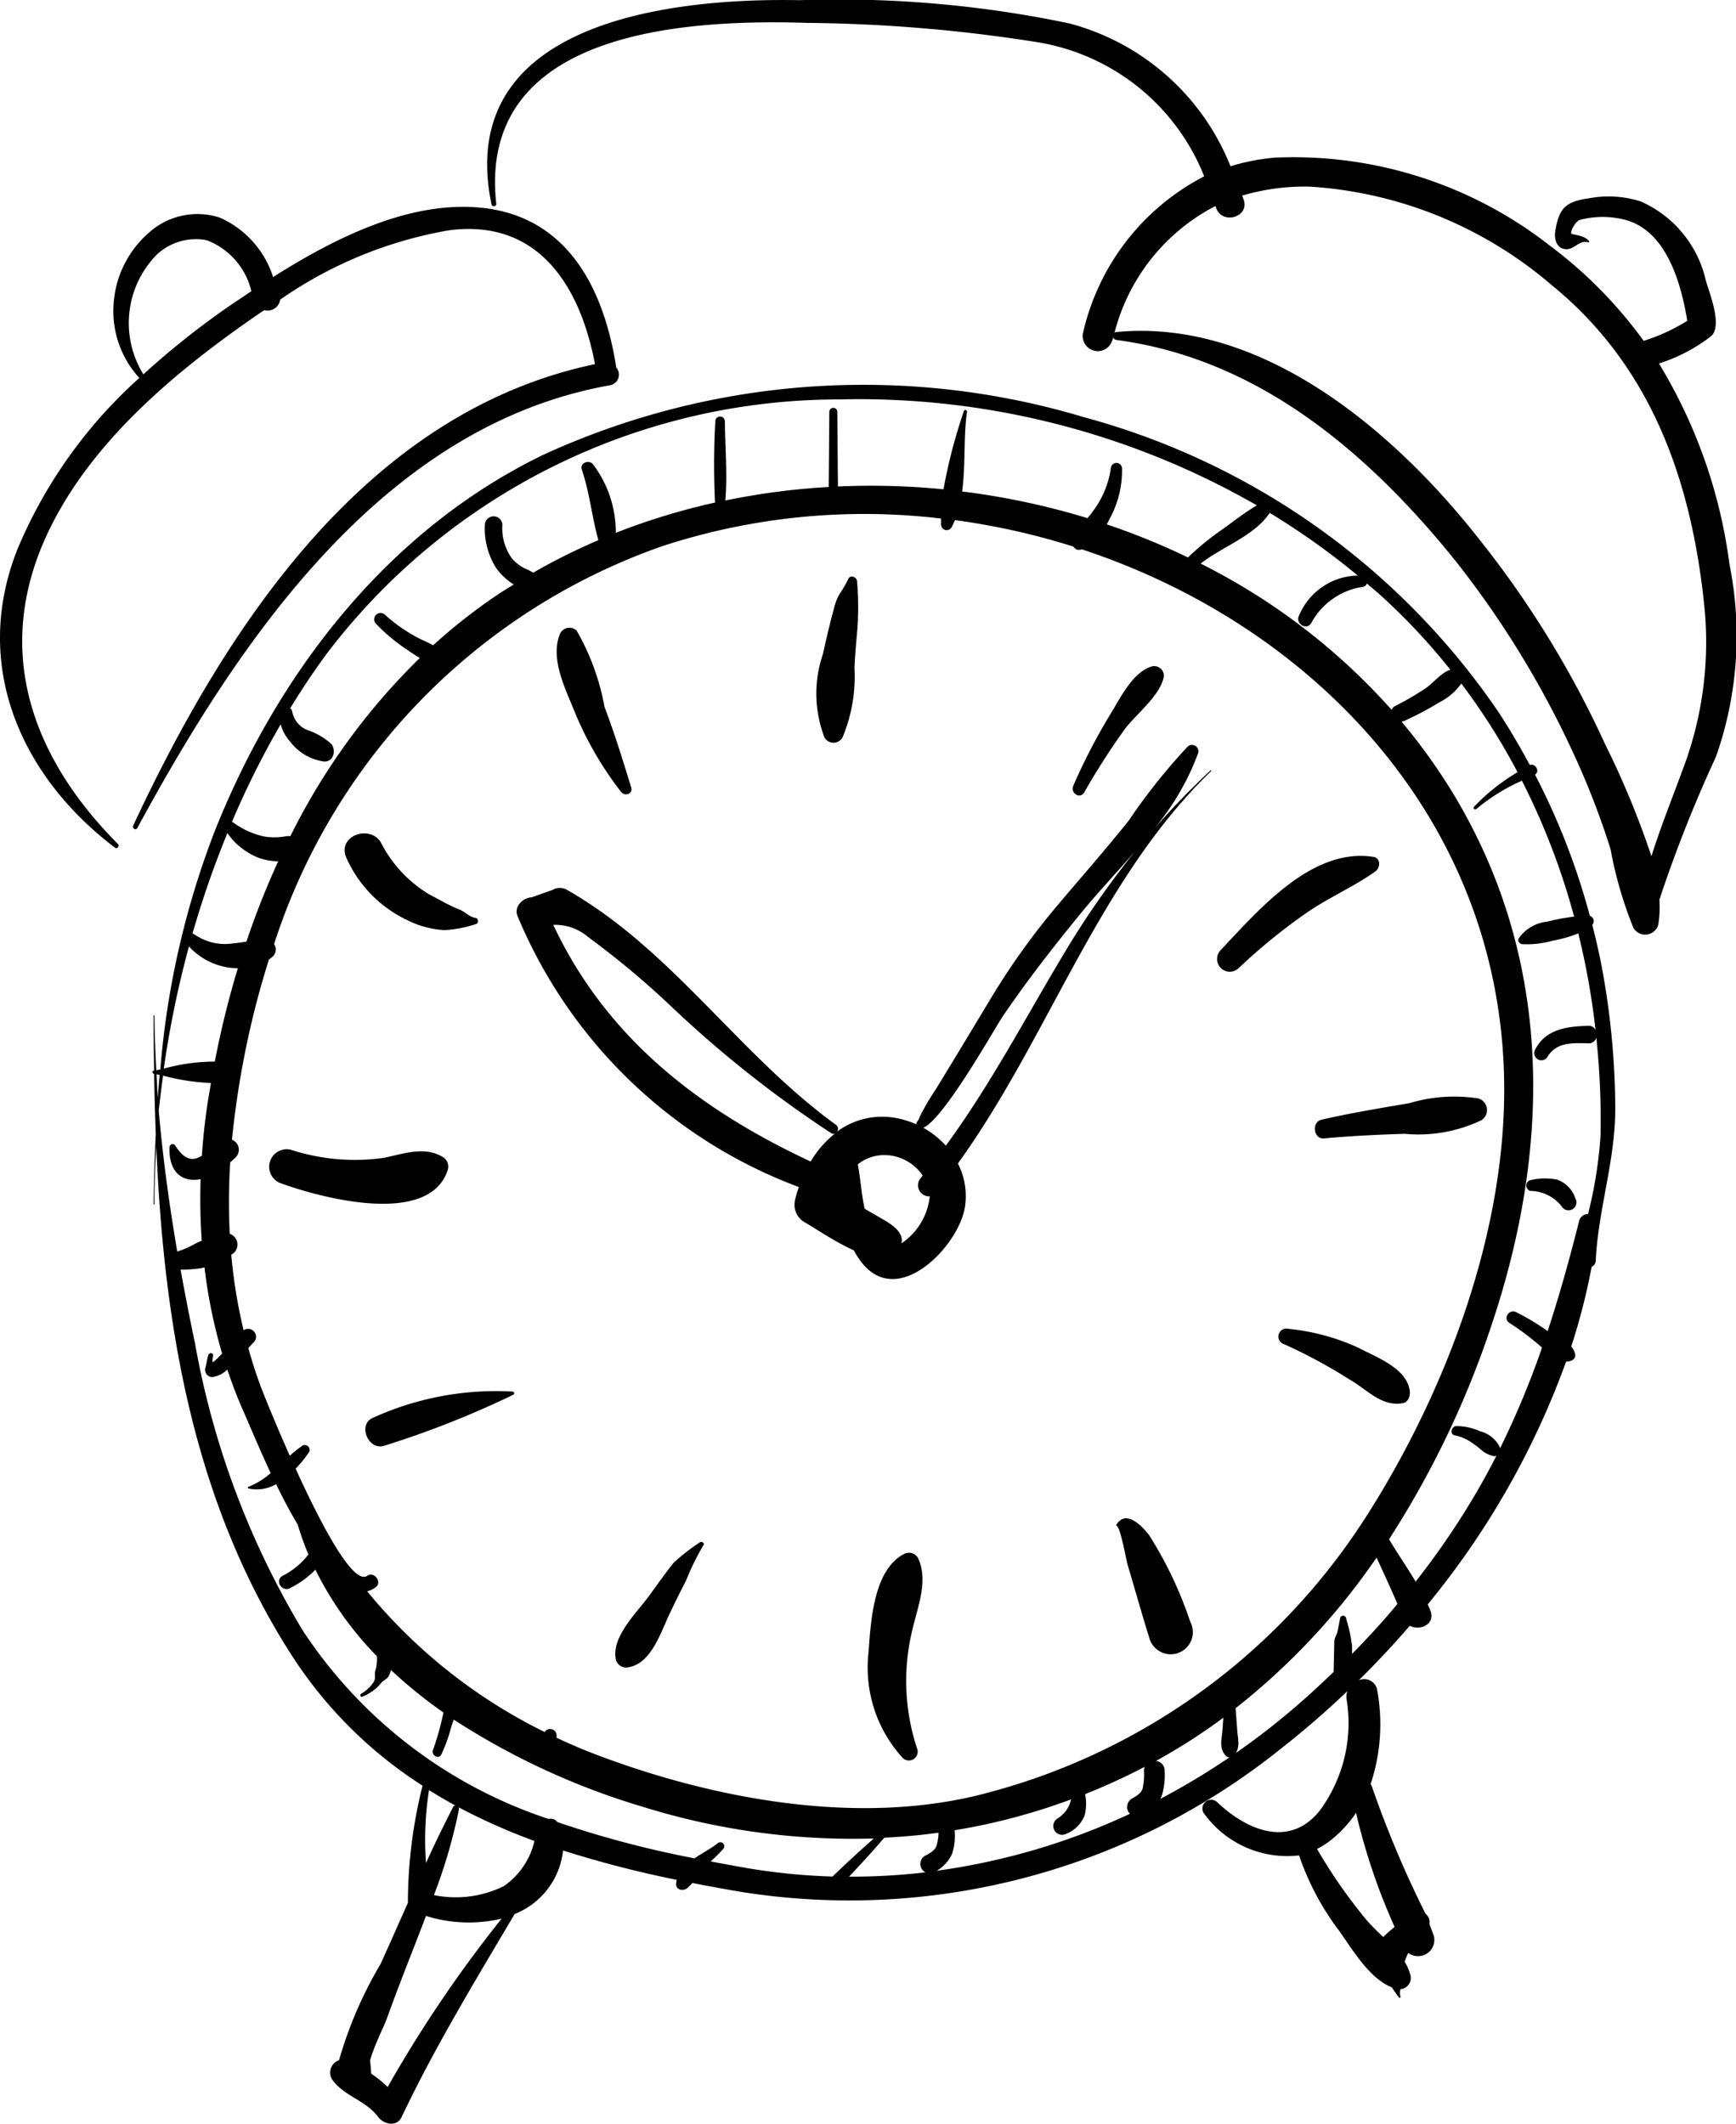 <svg xmlns="http://www.w3.org/2000/svg" width="56.205" height="68.748" viewBox="0 0 56.205 68.748"><g transform="translate(-694.248 -3554.617)"><path d="M731.575,3581.486a8.209,8.209,0,0,0,1.467-2.5.208.208,0,0,0-.345-.2,19.651,19.651,0,0,0-1.911,2.4c-.769.961-1.585,1.885-2.378,2.827a23.19,23.19,0,0,0-2.117,2.981c-.584.968-1.166,1.937-1.757,2.9a7.363,7.363,0,0,0-.514.882.676.676,0,0,0-.027.076c-.022.031-.044.062-.063.094a.114.114,0,0,0-.017.062,2.868,2.868,0,0,0-.59-.19,2.445,2.445,0,0,0-1.97.425.161.161,0,0,0-.042-.22c-3.151-2.282-5.286-5.648-8.7-7.6a.463.463,0,0,0-.475,0l-.679.24c-.275.009-.579.3-.455.6a15.881,15.881,0,0,0,9.109,8.777c-.044.13-.085.261-.118.4a.658.658,0,0,0,.3.737c.3.163.958.624,1.6.912a2.56,2.56,0,0,0,.323.477c1.194,1.352,3.071-.651,3.27-1.863a2.308,2.308,0,0,0-.225-1.426c2.946-4.08,4.562-9.2,8.205-12.707a.015.015,0,0,0-.02-.021A26.208,26.208,0,0,0,731.575,3581.486Zm-19.414,3.067a1.648,1.648,0,0,1,1.137.4,28.063,28.063,0,0,1,2.7,2.258,36.879,36.879,0,0,0,5.159,4.083.147.147,0,0,0,.117.019,3.282,3.282,0,0,0-.78.9C716.9,3590.538,713.884,3588.222,712.161,3584.553Zm11.273,10.31c.1-.411-.452-.693-.736-.858l-.455-.262c-.106-.47-.132-.964-.224-1.437a1.373,1.373,0,0,1,.929-.3,1.509,1.509,0,0,1,1.174.663c-.025.029-.046.059-.071.088a.358.358,0,0,0,.3.583A2.106,2.106,0,0,1,723.434,3594.863Zm1.436-3.164a2.817,2.817,0,0,0-.731-.578c.662-.269,2.317-3.225,2.57-3.6.8-1.178,1.667-2.286,2.572-3.391.509-.62,1.126-1.275,1.722-1.963a28.613,28.613,0,0,0-2.271,3.254C727.462,3587.534,726.325,3589.718,724.87,3591.7Z"/><path d="M721.522,3578.494a5.091,5.091,0,0,0,.391-2.242c.016-.426.056-.852.094-1.277a10.135,10.135,0,0,0-.009-1.539c-.006-.142-.218-.226-.288-.078-.2.434-.327.454-.444.888-.139.51-.262,1.023-.374,1.54a3.952,3.952,0,0,0,.052,2.708A.337.337,0,0,0,721.522,3578.494Z"/><path d="M723.966,3605.041a.338.338,0,0,0-.458-.12c-.977.519-1.067,2.172-1.138,3.156a4.341,4.341,0,0,0,1.106,3.444.285.285,0,0,0,.474-.275,6.972,6.972,0,0,1-.194-3.742C723.922,3606.715,724.334,3605.8,723.966,3605.041Z"/><path d="M708.749,3592.474a.363.363,0,0,0-.167-.407c-.587-.361-1.279-.1-1.911.028a6.721,6.721,0,0,1-3.008-.263.567.567,0,0,0-.3,1.093C704.6,3593.376,708.157,3594.346,708.749,3592.474Z"/><path d="M742.111,3590.172a5.027,5.027,0,0,0-2.221.15c-.955.164-1.907.321-2.853.536-.336.077-.267.64.083.607.864-.081,1.729-.12,2.6-.149a4.749,4.749,0,0,0,2.486-.437A.391.391,0,0,0,742.111,3590.172Z"/><path d="M729.354,3580.262a22.758,22.758,0,0,1,1.273-1.993c.378-.525,1.125-1.068,1.291-1.7a.311.311,0,0,0-.38-.381c-.624.188-1.015,1.022-1.34,1.544a19.461,19.461,0,0,0-1.2,2.316C728.892,3580.291,729.22,3580.5,729.354,3580.262Z"/><path d="M738.778,3582.824c.16-.113.181-.433-.063-.471-1.987-.312-3.707,1.706-4.942,3.013a.412.412,0,0,0,.583.583,18.654,18.654,0,0,1,2.261-1.832C737.321,3583.644,738.082,3583.315,738.778,3582.824Z"/><path d="M738.221,3598.238a7.13,7.13,0,0,0-2.255-.609.258.258,0,0,0-.137.5,17.035,17.035,0,0,1,2.1,1.132c.579.327,1.031.89,1.726.776.2-.032.257-.248.234-.412C739.782,3598.894,738.806,3598.548,738.221,3598.238Z"/><path d="M731.448,3604.3c-.238-.3-.75-.84-1.062-.322a.014.014,0,0,0,.009.021c.136.056.309,1.1.366,1.285.237.792.459,1.589.706,2.378a.717.717,0,1,0,1.316-.554A12.787,12.787,0,0,0,731.448,3604.3Z"/><path d="M716.9,3604.544a6.566,6.566,0,0,0-.845.66c-.258.327-.5.664-.743,1-.39.554-1.232,1.337-1.136,2.057a.343.343,0,0,0,.424.322c.742-.13,1.043-1.141,1.331-1.739.169-.355.341-.707.524-1.055a8.094,8.094,0,0,1,.567-1.156C717.078,3604.563,716.963,3604.493,716.9,3604.544Z"/><path d="M710.845,3599.66a9.6,9.6,0,0,0-4.525.85c-.509.219-.142,1.08.378.9a30.425,30.425,0,0,0,4.173-1.65C710.92,3599.729,710.892,3599.664,710.845,3599.66Z"/><path d="M707.434,3584.4a3.059,3.059,0,0,0,1.2.323,3.88,3.88,0,0,0,1.014-.193c.1-.014.1-.18,0-.2-.248-.048-.321-.194-.533-.276-.337-.132-.643-.32-.966-.484a4.19,4.19,0,0,1-1.579-1.7c-.362-.559-1.376-.208-1.124.474A4.047,4.047,0,0,0,707.434,3584.4Z"/><path d="M714.355,3580.248c.114.157.394.07.33-.139-.273-.886-.536-1.745-.866-2.613a7.652,7.652,0,0,0-.9-2.464.338.338,0,0,0-.559.148c-.3.82.229,1.8.532,2.572A11.162,11.162,0,0,0,714.355,3580.248Z"/><path d="M745.8,3584.555a.181.181,0,0,0-.079-.293,22.445,22.445,0,0,0-1.776-4.572c.168-.1.02-.376-.167-.31-.309-.574-.638-1.138-.994-1.685a23.712,23.712,0,0,0-13.427-9.57,24.844,24.844,0,0,0-17.551,1.228c-5.024,2.447-8.563,7.048-10.6,12.152a27.537,27.537,0,0,0-1.767,7.727l-.131.026c-.032-.591-.054-1.181-.058-1.768a.015.015,0,0,0-.029,0q0,.888.016,1.781l-.015,0a.052.052,0,0,0,0,.1l.016,0q.016.975.053,1.95c-.037.753-.058,1.511-.07,2.274a.015.015,0,0,0,.029,0c0-.617.021-1.24.057-1.865.249,5.733,1.172,11.421,4.334,16.386a14,14,0,0,0,4.288,4.3,15.626,15.626,0,0,0-.475,3.786v.007c-.293.658-.585,1.318-.882,1.975a13.161,13.161,0,0,0-1.347,3.119.422.422,0,0,0-.235.606c.39.569,1.08.668,1.506,1.235.176.236.6.329.754,0,1.074-2.265,2.384-4.413,3.659-6.572a2.96,2.96,0,0,0,.311-.149,2.5,2.5,0,0,0,1.258-1.909,34.951,34.951,0,0,0,3.679.95.847.847,0,0,0-.019.127c-.014.2.226.246.352.146a1.328,1.328,0,0,0,.173-.171q.754.147,1.518.278a22.324,22.324,0,0,0,17.581-4.66c.722-.566,1.427-1.178,2.108-1.827a.544.544,0,0,0-.025.26,4.768,4.768,0,0,1-.864,3.6c-.979,1.237-2.373.641-3.327-.269a.283.283,0,0,0-.4.4,3.319,3.319,0,0,0,3.053,1.325,8.65,8.65,0,0,0,1.285,2.423c.437.611.986,1.561,1.72,1.848a3.332,3.332,0,0,0,.234.332c.017.022.049,0,.043-.025a.54.54,0,0,1,0-.247.366.366,0,0,0,.324-.453,1.508,1.508,0,0,0-.187-.433,1.752,1.752,0,0,1,.116-.288.528.528,0,0,0,.831-.542c-.045-.135-.1-.268-.147-.4a.338.338,0,0,0-.124-.325,34.084,34.084,0,0,1-1.736-4.116.329.329,0,0,0-.042-.086,6.11,6.11,0,0,0,.216-3.016.427.427,0,0,0-.6-.341q.857-.843,1.653-1.766c.326.182.834-.052.668-.483-.027-.07-.059-.139-.088-.208a26.6,26.6,0,0,0,4.48-7.858.419.419,0,0,0,.206-.05.177.177,0,0,0,.09-.156.5.5,0,0,0-.131-.28,20.624,20.624,0,0,0,.661-2.58.219.219,0,0,0,.132-.2c.083-1.669.628-3.209.633-4.9a25.454,25.454,0,0,0-.463-4.746C746,3585.373,745.905,3584.963,745.8,3584.555Zm-6.4,32.433a4.767,4.767,0,0,0-.369.328c-.188-.182-.376-.361-.529-.539a16.6,16.6,0,0,1-1.613-2.313,2.786,2.786,0,0,0,.42-.264,3.885,3.885,0,0,0,.842-.905A20.15,20.15,0,0,0,739.4,3616.988Zm1.8-40.693c-.293.1-.532.413-.78.588a9,9,0,0,1-1,.585.253.253,0,0,0-.117.125,20.648,20.648,0,0,0-6.182-4.733c.714-.561,1.731-.888,2.236-1.641a23.721,23.721,0,0,1,2.849,2.027,2.108,2.108,0,0,0-1.9,1.295c-.134.265.257.5.4.234a2.278,2.278,0,0,1,1.681-1.165.159.159,0,0,0,.115-.106c.177.153.358.3.531.461A20.322,20.322,0,0,1,741.205,3576.295Zm-2.785,27.51a20.852,20.852,0,0,1-12.138,8.826c-4.055,1.116-8.778.262-12.629-1.183-.469-.175-.929-.371-1.38-.582v-.086a.208.208,0,0,0-.385-.1,17.312,17.312,0,0,1-5.749-4.557.691.691,0,0,0,.287-.138c.206-.163-.067-.516-.281-.364-.455.324-1.495-1.655-2.321-3.465a4.076,4.076,0,0,0,.433-.534.156.156,0,0,0-.212-.212,4.182,4.182,0,0,0-.41.326c-.5-1.118-.886-2.092-.962-2.3-.147-.394-.269-.789-.381-1.186.06-.063.118-.128.18-.189a.256.256,0,0,0-.332-.386,16.8,16.8,0,0,1-.4-2.448l.006,0a.369.369,0,0,0-.054-.674,20.117,20.117,0,0,1,.015-2.316c.06-.052.117-.1.171-.154a.347.347,0,0,0-.115-.575,29.332,29.332,0,0,1,.757-4.294q.2-.78.441-1.54a.97.97,0,0,0,.143-.118.305.305,0,0,0,.022-.378,20.226,20.226,0,0,1,12.552-12.877,21.038,21.038,0,0,1,9.044-.9c0,.068,0,.137,0,.2a.182.182,0,0,0,.336.091,2.541,2.541,0,0,0,.112-.24,22.914,22.914,0,0,1,3.839.858.2.2,0,0,0,.225.1c.015,0,.027-.009.041-.013,7.461,2.458,13.526,8.716,13.676,17.174C743.035,3594.489,741.045,3599.718,738.42,3603.8Zm-4.483,7.643a.173.173,0,0,0,.121.051,23.316,23.316,0,0,1-2.24,1.345c.012-.026.029-.049.041-.076a2.27,2.27,0,0,0,.1-.836.308.308,0,0,0-.283-.316,19.233,19.233,0,0,0,2.185-1.4c-.01.133-.02.267-.029.4C733.8,3610.921,733.709,3611.213,733.937,3611.448Zm-8.849,3.139a1.9,1.9,0,0,0,.071-.728,20.208,20.208,0,0,0,3.773-1,.971.971,0,0,1-.445.622.285.285,0,0,0,.287.492,1.047,1.047,0,0,0,.6-.611,1.538,1.538,0,0,0,.01-.672,20.826,20.826,0,0,0,1.932-.885.313.313,0,0,0-.026.123,2.185,2.185,0,0,1-.041.571c-.044.161-.2.251-.338.328a.318.318,0,0,0-.076.5,21.749,21.749,0,0,1-6.258,1.844A1.209,1.209,0,0,0,725.088,3614.587Zm-3.662-47.041a25.857,25.857,0,0,1,13.519,3.429c-.378.221-.715.487-1.078.75a8.768,8.768,0,0,0-1.152.936,22.936,22.936,0,0,0-2.628-1.071c.047-.088.092-.178.136-.265a3.214,3.214,0,0,0,.356-1.556.181.181,0,0,0-.361,0,3.008,3.008,0,0,1-.588,1.405,2.355,2.355,0,0,1-.171.214,23.947,23.947,0,0,0-4.056-.863c.115-.853.042-1.786.157-2.575a.052.052,0,0,0-.1-.027,17.115,17.115,0,0,0-.66,2.532,23.926,23.926,0,0,0-3.418-.091q-.011-1.214-.02-2.427a.13.13,0,0,0-.259,0q-.008,1.221-.02,2.443a22.8,22.8,0,0,0-3.347.438c.073-.845-.007-1.731-.015-2.576a.155.155,0,0,0-.309,0,25.59,25.59,0,0,0-.01,2.642,21.593,21.593,0,0,0-3.211.98,3.663,3.663,0,0,0-.724-2.2c-.122-.19-.456-.071-.377.158.255.743.325,1.528.536,2.279a20.12,20.12,0,0,0-2.109,1.052,2.207,2.207,0,0,0-.275-.138,1.372,1.372,0,0,1-.411-.318,1.669,1.669,0,0,1-.313-1.1.284.284,0,0,0-.567,0,2.4,2.4,0,0,0,.361,1.4,2,2,0,0,0,.573.538c-.184.116-.371.228-.552.35a18.432,18.432,0,0,0-2.059,1.62c-.142-.086-.3-.147-.455-.225a5.237,5.237,0,0,1-1.106-.768.206.206,0,0,0-.291.291,6.021,6.021,0,0,0,1.036.862c.125.084.254.175.388.248a21.286,21.286,0,0,0-4.193,5.77.582.582,0,0,0-.127,0,2.079,2.079,0,0,1-.7.014,2.668,2.668,0,0,1-1.052-.478l-.009-.005a28.225,28.225,0,0,1,1.575-3.151,1.411,1.411,0,0,0,.314.568,1.666,1.666,0,0,0,1.084.635c.315.022.412-.37.237-.572a2.16,2.16,0,0,0-.773-.447.8.8,0,0,1-.487-.594.168.168,0,0,0-.065-.112c.362-.592.743-1.167,1.148-1.72A20.827,20.827,0,0,1,721.426,3567.546Zm-19.815,14.034a2.25,2.25,0,0,0,1.022.806,2.091,2.091,0,0,0,.626.111,26.809,26.809,0,0,0-1.028,2.6c-.148.021-.3.044-.44.057a1.718,1.718,0,0,1-1.23-.284.208.208,0,0,0-.076-.034A31.473,31.473,0,0,1,701.611,3581.58Zm-1.244,3.667a2.17,2.17,0,0,0,1.171.667,1.833,1.833,0,0,0,.416.041,29.826,29.826,0,0,0-.746,3.024,6.192,6.192,0,0,0-1.652.228A32.466,32.466,0,0,1,700.367,3585.247Zm-1.052,4.143.106.021c-.022.25-.042.5-.061.752C699.341,3589.905,699.329,3589.647,699.315,3589.39Zm.212.042a7.085,7.085,0,0,0,1.556.24c-.042.252-.087.5-.124.755q-.117.8-.17,1.6a1.205,1.205,0,0,1-.167.079c-.307.108-.533-.166-.687-.393a.1.1,0,0,0-.192.051c-.026.528.183,1.032.779,1.043a.965.965,0,0,0,.227-.024,19.5,19.5,0,0,0,.035,1.994,2.272,2.272,0,0,0-.229.106,2.859,2.859,0,0,1-.563.244c-.259-1.511-.467-3.038-.6-4.564Q699.451,3590,699.527,3589.432Zm8.611,23.125c.278.174.563.338.851.5a.087.087,0,0,0-.066.05c-.308.6-.6,1.2-.878,1.813A10.361,10.361,0,0,1,708.138,3612.557Zm-1.336,9.611a3.953,3.953,0,0,0-.532-.432c-.007-.142-.02-.286-.035-.427.124-.463.462-1.125.542-1.351.291-.815.608-1.62.921-2.426.116-.3.232-.6.347-.9a4.62,4.62,0,0,0,2.449.088A41.5,41.5,0,0,0,706.8,3622.168Zm3.761-6.5a3.525,3.525,0,0,1-2.261.29,17.157,17.157,0,0,0,.81-2.774.107.107,0,0,0-.012-.069,19.818,19.818,0,0,0,2.456,1.091A2.433,2.433,0,0,1,710.563,3615.665Zm6.7-.8a5.172,5.172,0,0,0,.4-.4.129.129,0,0,0-.182-.183c-.21.167-.492.312-.743.483a32.857,32.857,0,0,1-4.441-1.174.266.266,0,0,0-.281-.1,15.253,15.253,0,0,1-7.95-6.083,27.265,27.265,0,0,1-3.5-9.315c-.166-.787-.322-1.584-.466-2.384a3.865,3.865,0,0,0,.642-.044,1.271,1.271,0,0,0,.132-.028,16.729,16.729,0,0,0,.571,2.789c-.066.067-.13.137-.2.2a.5.5,0,0,1-.113.083,1.741,1.741,0,0,1,.02-.22c.012-.091-.124-.1-.151-.021-.05.141-.058.288-.1.426a.234.234,0,0,0,.224.294.859.859,0,0,0,.488-.244c.144.431.306.858.49,1.279.28.641.579,1.356.914,2.073a2.5,2.5,0,0,1-.725.445.027.027,0,0,0,0,.05,1.246,1.246,0,0,0,.9-.136c.217.446.449.889.7,1.31a9.427,9.427,0,0,0,.346.963,2.438,2.438,0,0,1-.835.693c-.265.14-.032.531.234.4a2.927,2.927,0,0,0,.827-.6,10.931,10.931,0,0,0,1.99,2.8,1.363,1.363,0,0,1-.049.475c-.045.149.033.226-.062.376a1.288,1.288,0,0,1-.4.369.051.051,0,0,0,.051.089,1.72,1.72,0,0,0,.451-.281.957.957,0,0,0,.129-.139c.073-.1.2-.132.259-.235a.8.8,0,0,0,.077-.207,15.314,15.314,0,0,0,1.7,1.377,8.814,8.814,0,0,1-.334,1.2c-.08.179.18.337.267.156a4.982,4.982,0,0,0,.3-.819c.028-.1.063-.206.1-.308a23.6,23.6,0,0,0,6.112,2.82,22.864,22.864,0,0,0,7.489,1.028c-.457.4-.9.814-1.338,1.232a20.16,20.16,0,0,1-2.8-.279Q717.823,3614.976,717.259,3614.869Zm4.48.492c.389-.413.772-.829,1.141-1.26.587-.029,1.172-.081,1.754-.161a1.579,1.579,0,0,1-.06.41c-.053.17-.231.262-.377.336a.307.307,0,0,0,.014.536A20.792,20.792,0,0,1,721.739,3615.361Zm16.285-7.212c0-.087,0-.173,0-.26a5.262,5.262,0,0,0-.19-.873.1.1,0,0,0-.2,0c-.026.134-.052.268-.079.4-.022.115-.1.209-.107.331q-.011.493-.021.988v0c-.41.394-.827.78-1.259,1.15a23.621,23.621,0,0,1-1.907,1.474c.14-.22.063-.479.044-.749-.017-.232-.034-.463-.052-.7a22.111,22.111,0,0,0,4.565-4.876c.227.5.46,1,.675,1.5C739.024,3607.1,738.533,3607.632,738.024,3608.149Zm7.638-14.234a.291.291,0,0,0-.285.214c-.306,1.223-.638,2.412-1.021,3.575a7.638,7.638,0,0,0-1.021-.615c-.238-.11-.441.218-.209.355a8.557,8.557,0,0,1,1.048.793,28.054,28.054,0,0,1-1.361,3.264.25.25,0,0,0-.016-.061.968.968,0,0,0-.628-.493,1.845,1.845,0,0,0-.772-.169c-.164.011-.222.277-.041.3a1.506,1.506,0,0,1,.57.255,2.422,2.422,0,0,1,.294.229.946.946,0,0,0,.345.177.171.171,0,0,0,.132,0q-.276.542-.584,1.078a25.443,25.443,0,0,1-2.031,2.994c-.276-.463-.587-.907-.861-1.37a30.345,30.345,0,0,0,3.321-6.941c1.949-5.806,1.986-11.867-1.256-17.214a18.819,18.819,0,0,0-1.661-2.31.317.317,0,0,0,.082-.021,10.229,10.229,0,0,0,1.136-.6,1.961,1.961,0,0,0,.718-.611,21.08,21.08,0,0,1,1.821,2.869,6.462,6.462,0,0,0-1.411,1.12.052.052,0,0,0,.073.073,6.266,6.266,0,0,1,1.479-.918,22.82,22.82,0,0,1,1.69,4.4,6.714,6.714,0,0,0-.868.161,1.286,1.286,0,0,0-.921.536c-.06.088.023.186.112.194a3.084,3.084,0,0,0,.98-.112,4.211,4.211,0,0,0,.832-.237,24.529,24.529,0,0,1,.559,3.126.244.244,0,0,0-.233-.135c-.686.021-1.383.1-1.727.778a.232.232,0,0,0,.4.234c.287-.49.825-.459,1.327-.444a.25.25,0,0,0,.258-.183,25.655,25.655,0,0,1,.137,3.152A14.042,14.042,0,0,1,745.662,3593.915Z"/><path d="M744.664,3592.8a2.014,2.014,0,0,0-.871.018.181.181,0,0,0,0,.347,1.309,1.309,0,0,1,1.015.5.257.257,0,0,0,.444-.259A.959.959,0,0,0,744.664,3592.8Z"/><path d="M714,3567.087a.351.351,0,0,0,.2-.575c-.4-2.576-1.6-4.932-4.446-5.178-2.3-.2-4.676.994-6.664,2.25a3.149,3.149,0,0,0-1.721-1.921,2.342,2.342,0,0,0-2.3.486,3.338,3.338,0,0,0-1.146,2.356,3.2,3.2,0,0,0,.836,2.346,15.477,15.477,0,0,0-3.938,5.523c-1.5,3.75.082,7.358,3.152,9.683.072.054.154-.061.093-.121-2.8-2.815-4.034-6.269-2.3-10.007,1.345-2.9,3.992-5.149,6.567-6.951.154-.108.311-.215.468-.321a.417.417,0,0,0,.519-.342,13.6,13.6,0,0,1,5.473-2.245c2.9-.374,4.245,1.832,4.718,4.334-7.423,1.555-11.951,8.507-14.951,14.937-.041.088.086.166.134.078C702,3575.318,706.669,3568.387,714,3567.087Zm-12.049-2.754a26.529,26.529,0,0,0-3.061,2.4,3.156,3.156,0,0,1,.416-3.855,1.839,1.839,0,0,1,1.635-.485,2.335,2.335,0,0,1,1.445,1.651C702.241,3564.138,702.1,3564.237,701.954,3564.333Z"/><path d="M750.242,3572.883a16.608,16.608,0,0,0-2.284-6.5,5.427,5.427,0,0,0,1.692-.887c.375-.331-.061-1.407-.172-1.791a3.678,3.678,0,0,0-2.112-2.568,3.418,3.418,0,0,0-1.632-.109c-.789.112-1.006.3-1.133,1.073-.034.208.018.5.256.566.349.1.482-.3.811-.206.027.008.04-.025.024-.043-.13-.16-.369-.18-.559-.232-.077-.022.112-.41.272-.453a2.887,2.887,0,0,1,1.4-.015c1.372.317,1.865,2.02,2.07,3.283a6.12,6.12,0,0,1-1.411.649,14.4,14.4,0,0,0-3.061-3.1,13.472,13.472,0,0,0-8.888-2.83,6.806,6.806,0,0,0-1.428.279,7.742,7.742,0,0,0-5.215-4.623,36.355,36.355,0,0,0-8.74-.753c-4.257-.082-11.191.738-9.97,6.614.018.085.162.066.153-.021-.617-5.583,6.055-5.986,10.078-5.858a50.308,50.308,0,0,1,7.349.61,7.027,7.027,0,0,1,5.493,4.356,7.609,7.609,0,0,0-3.916,5.039.489.489,0,0,0,.943.261c.008-.029.018-.055.027-.083a.136.136,0,0,0,.112.081c4.574.606,8.13,3.632,10.944,7.116a30.787,30.787,0,0,1,3.8,6.168,25.772,25.772,0,0,1,1.247,3.2,12.881,12.881,0,0,0,.743,2.551.442.442,0,0,0,.8-.1,3.567,3.567,0,0,0,.038-.819,43.337,43.337,0,0,1,1.828-4.618A11.76,11.76,0,0,0,750.242,3572.883Zm-1.508,6.628c-.351.956-.722,1.875-1.019,2.821a28.024,28.024,0,0,0-1.5-3.627,31.962,31.962,0,0,0-4.135-6.708c-2.721-3.443-6.985-7.08-11.683-6.633a.139.139,0,0,0-.065.022,6.413,6.413,0,0,1,3.267-4.1c.006.017.012.033.017.049.185.568,1.087.321.9-.246-.017-.048-.035-.094-.051-.141a7.168,7.168,0,0,1,2.18-.291,13.3,13.3,0,0,1,7.855,3.2c3.233,2.64,4.516,6.352,4.929,10.391A11.6,11.6,0,0,1,748.734,3579.511Z"/></g></svg>